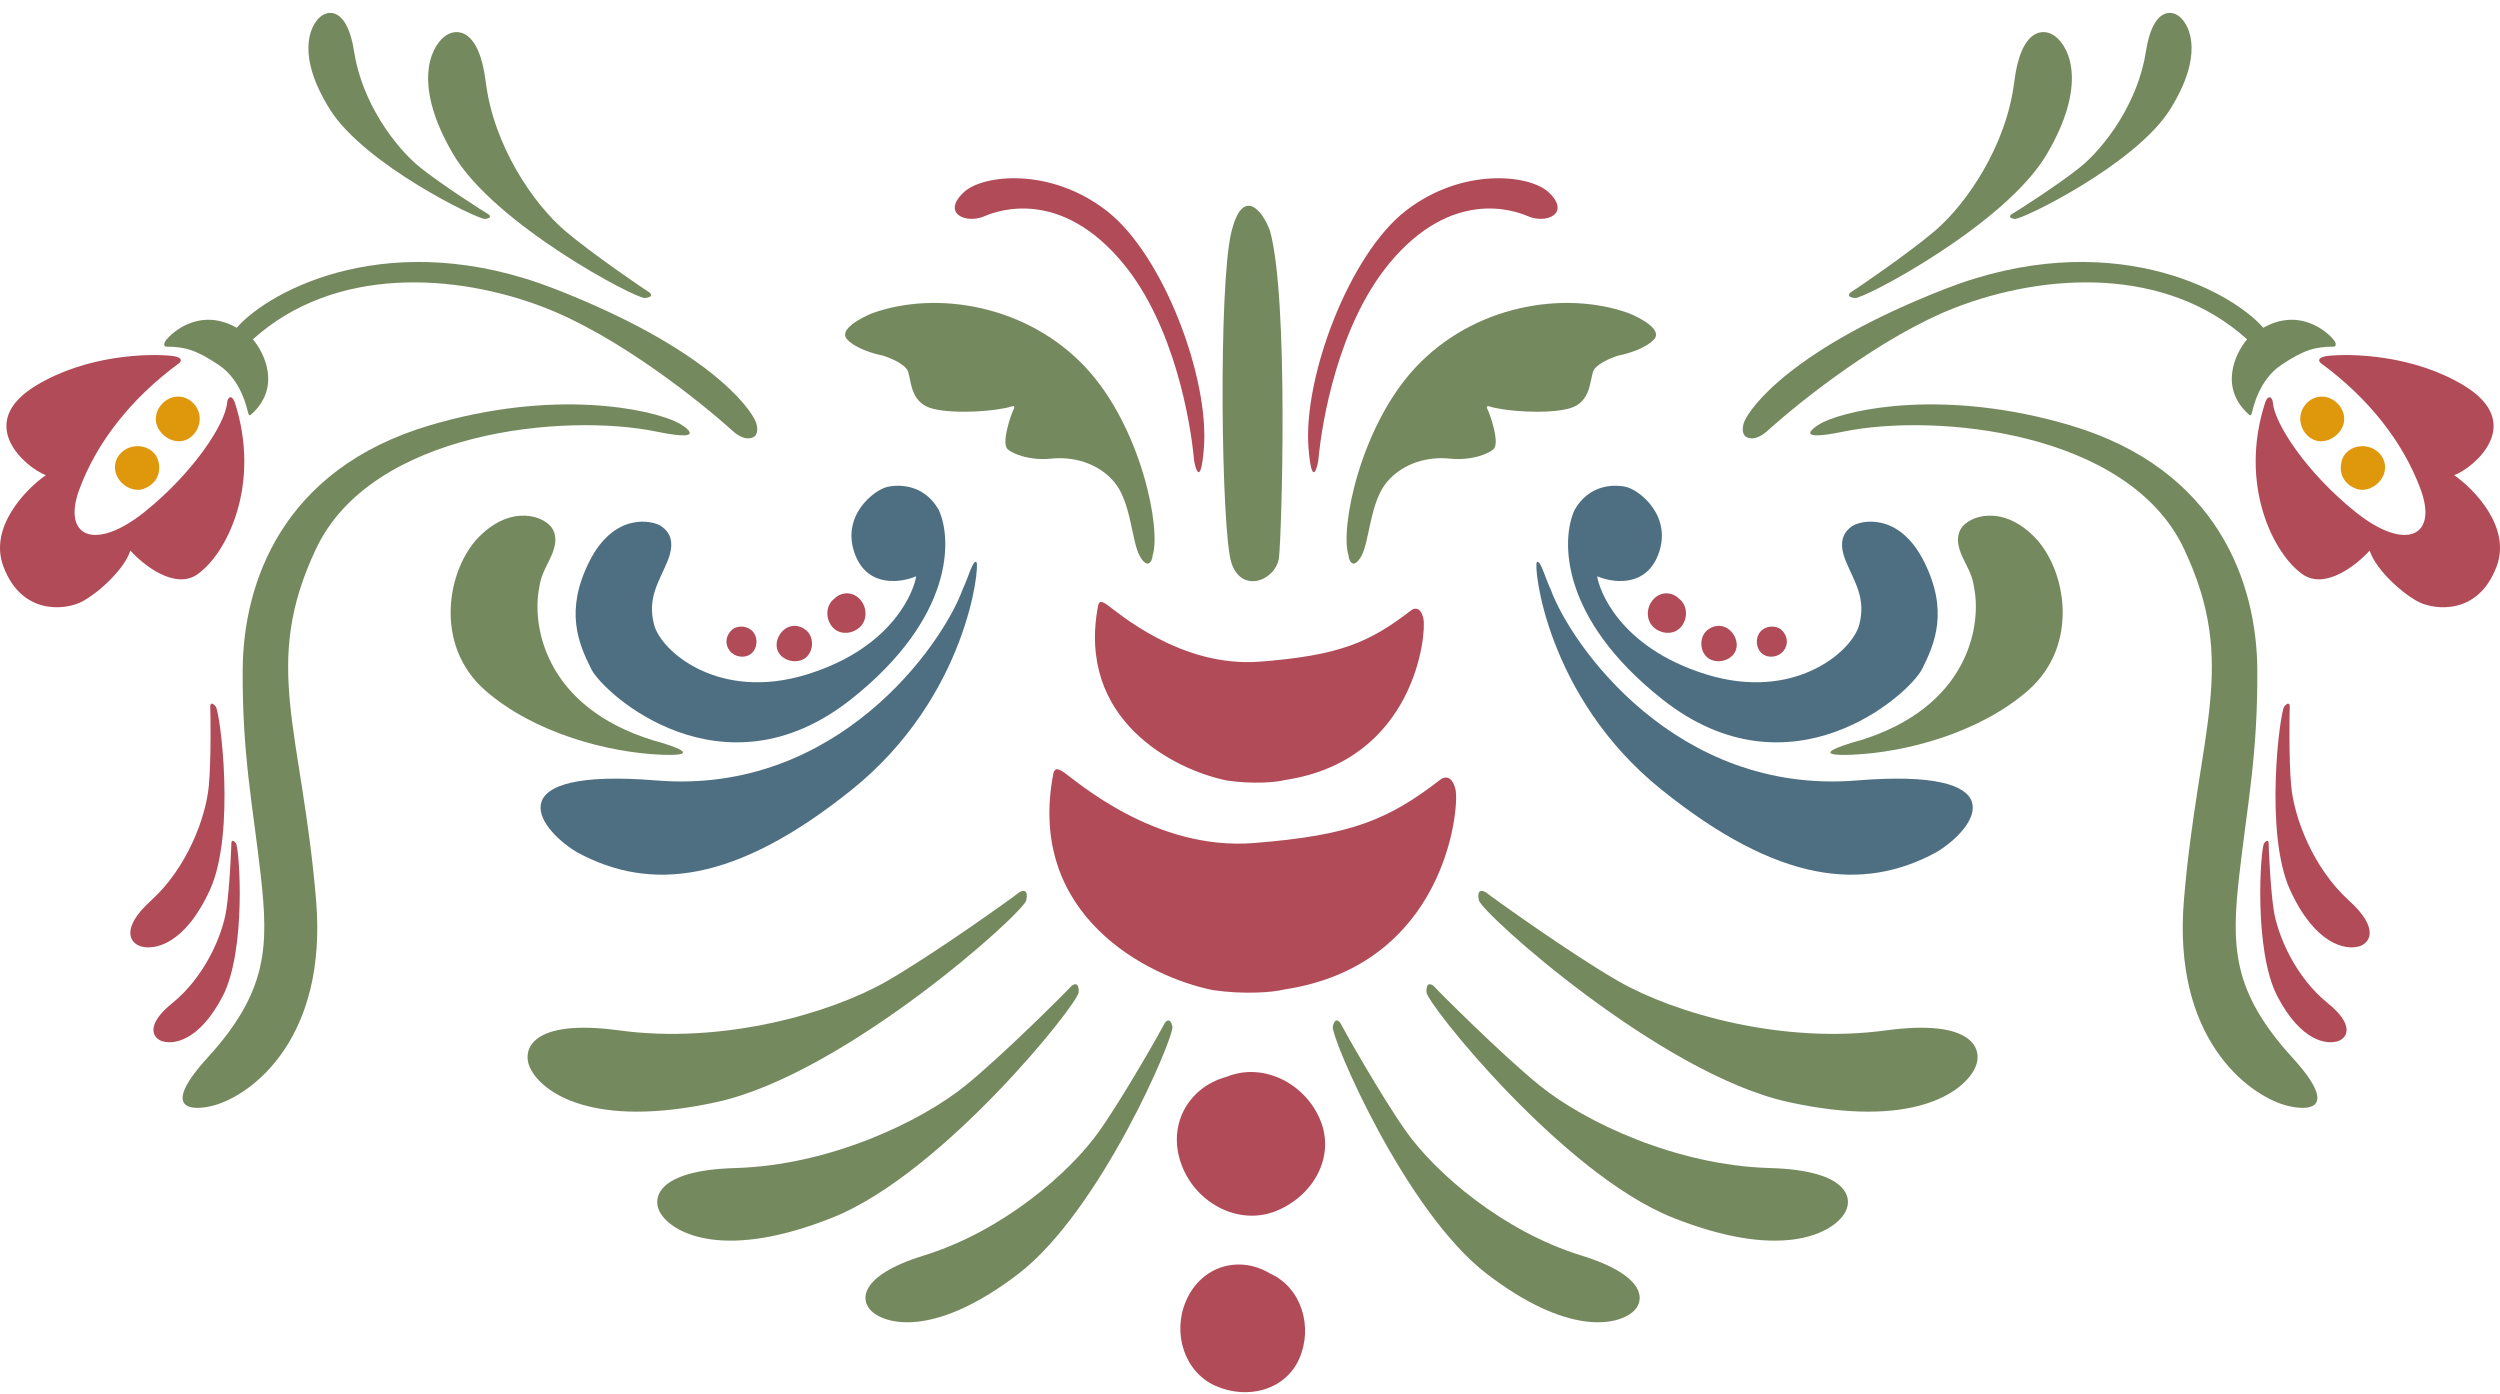 <svg width="174" height="97" viewBox="0 0 174 97" fill="none" xmlns="http://www.w3.org/2000/svg">
    <path d="M45.703 54.32C58.284 55.345 65.604 44.868 66.998 41.026C67.376 40.246 67.724 38.907 67.963 39.13C68.203 39.352 67.35 48.488 59.278 54.969C51.207 61.449 45.292 62.115 40.135 59.303C37.199 57.51 34.689 53.423 45.703 54.32Z" fill="#4E6F82"/>
    <path d="M50.958 43.821C51.398 43.476 52.09 43.562 52.435 44.002C52.78 44.442 52.709 45.16 52.269 45.505C51.829 45.849 51.133 45.736 50.789 45.296C50.444 44.856 50.481 44.254 50.958 43.821Z" fill="#B14B57"/>
    <path d="M54.602 43.803C55.133 43.387 55.877 43.529 56.292 44.06C56.651 44.582 56.58 45.352 56.084 45.773C55.554 46.188 54.686 46.063 54.27 45.533C53.854 45.002 54.071 44.218 54.602 43.803Z" fill="#B14B57"/>
    <path d="M58.057 41.677C58.584 41.146 59.422 41.153 59.927 41.801C60.383 42.383 60.348 43.262 59.766 43.718C59.184 44.174 58.352 44.176 57.896 43.594C57.44 43.012 57.475 42.133 58.057 41.677Z" fill="#B14B57"/>
    <path d="M45.427 51.519C38.048 49.227 37.057 43.751 37.496 41.096C37.626 40.277 37.686 40.076 38.245 38.959C38.532 38.383 38.901 37.503 38.423 36.76C37.892 35.935 35.629 35.072 33.357 37.348C31.138 39.571 30.139 44.873 33.773 48.054C37.165 51.023 42.313 52.378 46.037 52.529C49.016 52.649 46.871 51.906 45.427 51.519Z" fill="#75895E"/>
    <path d="M59.24 48.665C66.396 42.999 66.283 37.512 65.331 35.477C64.341 33.762 62.7 33.691 61.781 33.882C60.863 34.074 58.467 35.904 59.525 38.624C60.445 40.99 62.859 40.505 63.763 40.108C63.664 40.923 62.327 45.025 56.188 46.933C50.048 48.842 46.009 45.346 45.523 43.475C45.037 41.603 45.87 40.49 46.462 39.05C47.097 37.505 46.413 36.907 46.042 36.636C45.469 36.218 42.773 35.601 41.028 39.061C39.282 42.52 40.269 44.794 41.144 46.553C42.019 48.313 50.295 55.747 59.24 48.665Z" fill="#4E6F82"/>
    <path d="M129.225 54.32C116.644 55.345 109.324 44.868 107.93 41.026C107.552 40.246 107.204 38.908 106.965 39.13C106.725 39.352 107.578 48.489 115.65 54.969C123.721 61.449 129.636 62.115 134.793 59.303C137.729 57.51 140.239 53.423 129.225 54.32Z" fill="#4E6F82"/>
    <path d="M123.97 43.821C123.53 43.476 122.838 43.562 122.493 44.002C122.148 44.442 122.219 45.16 122.659 45.505C123.099 45.849 123.795 45.736 124.139 45.296C124.484 44.856 124.447 44.254 123.97 43.821Z" fill="#B14B57"/>
    <path d="M120.326 43.803C119.795 43.387 119.051 43.529 118.636 44.06C118.277 44.582 118.348 45.352 118.844 45.773C119.374 46.188 120.242 46.063 120.658 45.533C121.074 45.002 120.857 44.218 120.326 43.803Z" fill="#B14B57"/>
    <path d="M116.871 41.677C116.344 41.146 115.506 41.153 115.001 41.801C114.545 42.383 114.58 43.262 115.162 43.718C115.744 44.174 116.576 44.176 117.032 43.594C117.488 43.012 117.453 42.133 116.871 41.677Z" fill="#B14B57"/>
    <path d="M129.501 51.519C136.88 49.227 137.871 43.751 137.432 41.096C137.303 40.277 137.242 40.076 136.683 38.959C136.396 38.383 136.027 37.503 136.505 36.76C137.036 35.935 139.299 35.072 141.571 37.348C143.79 39.571 144.789 44.873 141.155 48.054C137.763 51.023 132.615 52.378 128.891 52.529C125.912 52.649 128.057 51.906 129.501 51.519Z" fill="#75895E"/>
    <path d="M115.688 48.665C108.532 42.999 108.645 37.512 109.597 35.477C110.587 33.762 112.228 33.691 113.147 33.882C114.065 34.074 116.461 35.904 115.403 38.624C114.483 40.99 112.069 40.505 111.165 40.108C111.264 40.923 112.601 45.025 118.741 46.934C124.88 48.842 128.919 45.346 129.405 43.475C129.891 41.603 129.058 40.49 128.466 39.05C127.831 37.505 128.515 36.907 128.886 36.636C129.459 36.218 132.155 35.601 133.9 39.061C135.646 42.52 134.66 44.794 133.784 46.554C132.909 48.313 124.633 55.747 115.688 48.665Z" fill="#4E6F82"/>
    <path d="M98.505 25.591C94.642 29.742 93.247 36.839 93.86 38.664C93.862 38.976 94.166 39.726 94.745 38.714C95.324 37.701 95.342 34.936 96.543 33.532C97.703 32.175 99.454 31.767 100.919 31.921C102.479 32.084 103.786 31.523 104.003 31.195C104.345 30.681 103.714 28.847 103.534 28.495C103.424 28.28 103.527 28.248 103.629 28.277C104.703 28.629 107.605 28.837 109.15 28.449C110.694 28.061 110.638 26.614 110.874 25.874C111.034 25.37 112.056 24.927 112.644 24.746C113.248 24.632 114.593 24.242 115.144 23.589C115.694 22.937 114.174 22.119 113.346 21.792C108.868 20.193 102.558 21.236 98.505 25.591Z" fill="#75895E"/>
    <path d="M75.575 25.591C79.438 29.742 80.833 36.839 80.22 38.664C80.218 38.976 79.914 39.726 79.335 38.714C78.756 37.701 78.738 34.936 77.537 33.532C76.377 32.175 74.626 31.767 73.161 31.921C71.601 32.084 70.294 31.523 70.077 31.195C69.735 30.681 70.366 28.847 70.546 28.495C70.656 28.28 70.553 28.248 70.451 28.277C69.377 28.629 66.475 28.837 64.931 28.449C63.386 28.061 63.442 26.614 63.206 25.874C63.046 25.37 62.024 24.927 61.436 24.746C60.832 24.632 59.487 24.242 58.936 23.589C58.386 22.937 59.906 22.119 60.734 21.792C65.212 20.193 71.522 21.236 75.575 25.591Z" fill="#75895E"/>
    <path d="M85.359 74.95C82.659 75.681 81.132 78.421 82.311 81.26C83.363 83.816 86.289 85.325 88.847 84.273C91.405 83.222 92.946 80.521 91.895 77.964C90.843 75.407 87.917 73.899 85.359 74.95Z" fill="#B14B57"/>
    <path d="M88.382 88.629C86.291 87.367 83.64 88.058 82.56 90.516C81.581 92.722 82.396 95.478 84.603 96.457C86.811 97.435 89.446 96.776 90.425 94.57C91.404 92.363 90.59 89.607 88.382 88.629Z" fill="#B14B57"/>
    <path d="M124.441 76.695C115.537 74.73 103.114 63.532 102.93 62.661C102.747 61.79 103.268 61.966 103.519 62.182C103.77 62.398 109.415 66.449 112.669 68.307C116.566 70.533 124.072 72.697 131.27 71.715C137.364 70.884 138.092 73.044 137.449 74.359C136.648 76.009 133.14 78.614 124.441 76.695Z" fill="#75895E"/>
    <path d="M116.378 84.728C108.735 81.667 99.318 69.865 99.283 69.061C99.248 68.258 99.686 68.492 99.878 68.721C100.07 68.95 104.501 73.39 107.127 75.524C110.27 78.08 116.638 81.112 123.195 81.296C128.746 81.453 129.076 83.483 128.31 84.56C127.353 85.912 123.844 87.717 116.378 84.728Z" fill="#75895E"/>
    <path d="M103.503 88.678C97.773 84.301 92.602 72.131 92.761 71.445C92.92 70.759 93.234 71.059 93.343 71.297C93.451 71.536 96.147 76.323 97.86 78.739C99.912 81.634 104.572 85.688 110.061 87.383C114.707 88.819 114.509 90.61 113.61 91.339C112.484 92.255 109.1 92.954 103.503 88.678Z" fill="#75895E"/>
    <path d="M49.918 76.695C58.822 74.73 71.245 63.532 71.429 62.661C71.612 61.79 71.091 61.966 70.84 62.182C70.589 62.398 64.944 66.449 61.69 68.307C57.793 70.533 50.288 72.697 43.089 71.715C36.995 70.884 36.267 73.044 36.91 74.359C37.711 76.009 41.219 78.614 49.918 76.695Z" fill="#75895E"/>
    <path d="M57.981 84.728C65.624 81.667 75.041 69.865 75.076 69.061C75.112 68.258 74.673 68.492 74.481 68.721C74.289 68.95 69.858 73.39 67.233 75.524C64.088 78.08 57.721 81.112 51.164 81.296C45.614 81.453 45.283 83.483 46.049 84.56C47.006 85.912 50.515 87.717 57.981 84.728Z" fill="#75895E"/>
    <path d="M70.856 88.678C76.586 84.301 81.757 72.131 81.599 71.445C81.439 70.759 81.125 71.059 81.017 71.297C80.909 71.536 78.213 76.323 76.499 78.74C74.447 81.634 69.788 85.688 64.299 87.383C59.652 88.819 59.85 90.61 60.75 91.339C61.875 92.255 65.26 92.954 70.856 88.678Z" fill="#75895E"/>
    <path d="M73.322 53.786C71.377 63.725 79.915 68.012 84.428 68.913C86.578 69.228 88.623 69.07 89.376 68.868C100.621 67.182 101.585 56.248 101.308 54.978C101.086 53.962 100.546 54.05 100.304 54.221C96.657 57.039 94.095 58.141 87.247 58.676C80.4 59.212 74.964 54.388 74.059 53.764C73.511 53.385 73.426 53.54 73.322 53.786Z" fill="#B14B57"/>
    <path d="M76.439 42.096C74.865 50.133 81.77 53.6 85.419 54.329C87.159 54.584 88.812 54.456 89.421 54.292C98.514 52.929 99.294 44.086 99.07 43.06C98.891 42.239 98.454 42.31 98.258 42.448C95.309 44.726 93.237 45.617 87.699 46.05C82.162 46.484 77.766 42.583 77.034 42.078C76.591 41.771 76.522 41.897 76.439 42.096Z" fill="#B14B57"/>
    <path d="M85.695 16.19C86.475 12.91 87.895 14.652 88.4 16.096C89.703 20.881 89.2 37.207 89.02 38.791C88.84 40.376 86.395 41.402 85.695 39.133C84.996 36.864 84.792 19.991 85.695 16.19Z" fill="#75895E"/>
    <path d="M96.662 18.373C93.144 22.658 92.002 29.323 91.762 31.981C91.733 32.311 91.315 34.188 91.074 31.203C90.678 26.311 93.891 17.741 97.828 14.68C101.764 11.62 106.458 12.147 107.777 13.375C109.357 14.845 107.643 15.616 106.33 15.044C105.4 14.638 101.015 13.072 96.662 18.373Z" fill="#B14B57"/>
    <path d="M78.201 18.373C81.719 22.658 82.862 29.323 83.101 31.981C83.131 32.311 83.548 34.188 83.79 31.203C84.185 26.311 80.972 17.741 77.035 14.68C73.099 11.62 68.405 12.147 67.086 13.375C65.506 14.845 67.22 15.616 68.533 15.044C69.463 14.638 73.848 13.072 78.201 18.373Z" fill="#B14B57"/>
    <path d="M142.461 10.727C139.586 15.627 129.742 20.805 129.11 20.743C128.478 20.681 128.689 20.406 128.88 20.3C129.072 20.193 132.83 17.637 134.667 16.07C136.867 14.193 139.641 10.163 140.192 5.699C140.659 1.919 142.273 1.91 143.07 2.549C144.071 3.348 145.27 5.941 142.461 10.727Z" fill="#75895E"/>
    <path d="M158.516 69.364C156.826 66.141 157.335 59.016 157.581 58.691C157.828 58.367 157.906 58.575 157.899 58.715C157.893 58.856 158.013 61.771 158.244 63.303C158.521 65.138 159.773 68.013 162.01 69.819C163.904 71.349 163.365 72.233 162.749 72.454C161.978 72.731 160.167 72.512 158.516 69.364Z" fill="#B14B57"/>
    <path d="M159.376 61.907C157.588 57.962 158.675 49.533 158.99 49.164C159.305 48.795 159.384 49.047 159.366 49.214C159.349 49.381 159.294 52.852 159.465 54.688C159.669 56.887 160.961 60.387 163.496 62.687C165.642 64.633 164.942 65.647 164.195 65.867C163.26 66.144 161.124 65.759 159.376 61.907Z" fill="#B14B57"/>
    <path d="M151.031 7.627C148.64 11.437 140.727 15.302 140.228 15.238C139.729 15.174 139.902 14.962 140.057 14.882C140.211 14.802 143.245 12.868 144.736 11.671C146.522 10.238 148.812 7.114 149.354 3.593C149.812 0.613 151.09 0.644 151.706 1.169C152.479 1.825 153.366 3.905 151.031 7.627Z" fill="#75895E"/>
    <path d="M160.147 28.758C159.936 29.551 160.424 30.458 161.214 30.67C162.005 30.883 162.901 30.287 163.113 29.494C163.324 28.701 162.749 27.86 161.958 27.648C161.168 27.436 160.359 27.965 160.147 28.758Z" fill="#DF980C"/>
    <path d="M162.983 32.081C162.771 32.875 163.063 33.7 164.072 34.049C164.863 34.261 165.741 33.673 165.953 32.88C166.165 32.087 165.648 31.323 164.857 31.11C164.067 30.898 163.195 31.288 162.983 32.081Z" fill="#DF980C"/>
    <path d="M136.142 21.39C130.974 23.378 125.237 27.971 123.005 29.995C122.669 30.297 122.105 30.672 121.59 30.437C121.178 30.249 121.287 29.647 121.394 29.37C121.792 28.358 124.779 24.249 135.368 20.113C146.742 15.67 155.183 20.149 157.527 22.811C160.295 21.244 162.359 23.459 162.517 23.787C162.643 24.05 162.509 24.124 162.426 24.128C161.137 24.134 160.383 24.332 158.783 25.395C157.182 26.459 156.814 28.463 156.722 28.758C156.666 28.936 156.621 28.916 156.556 28.88C154.417 27.017 155.561 24.596 156.4 23.618C150.685 18.465 142.264 19.035 136.142 21.39Z" fill="#75895E"/>
    <path d="M171.473 26.823C167.972 24.706 163.658 24.578 161.939 24.779C161.243 24.897 161.384 25.164 161.541 25.282C164.85 27.709 167.27 30.773 168.483 34.077C169.695 37.38 167.388 38.395 163.953 35.642C160.518 32.889 158.306 29.473 158.193 28.03C158.164 27.66 157.894 27.427 157.673 27.963C155.786 33.724 158.227 38.557 160.264 39.975C161.845 41.075 164.055 39.294 164.928 38.319C165.363 39.703 167.365 41.452 168.44 41.943C169.515 42.434 172.483 42.828 173.764 39.427C174.79 36.706 172.222 34.056 170.809 33.071C172.177 32.574 175.849 29.47 171.473 26.823Z" fill="#B14B57"/>
    <path d="M144.084 29.601C135.391 27.026 128.732 28.463 126.844 29.408C126.703 29.46 124.281 30.87 128.3 30.041C134.679 28.726 148.133 29.982 152.008 38.203C155.824 46.298 152.995 50.743 152 62.664C151.205 72.201 156.37 76.143 159.052 76.922C160.624 77.359 162.924 77.308 159.55 73.61C155.334 68.987 155.303 65.834 155.851 60.943C156.399 56.053 157.149 52.543 157.108 46.588C157.067 40.634 154.413 32.661 144.084 29.601Z" fill="#75895E"/>
    <path d="M31.539 10.727C34.414 15.627 44.258 20.805 44.89 20.743C45.522 20.681 45.311 20.406 45.12 20.3C44.928 20.193 41.17 17.637 39.333 16.07C37.133 14.193 34.359 10.163 33.808 5.699C33.34 1.919 31.727 1.91 30.93 2.549C29.928 3.348 28.73 5.941 31.539 10.727Z" fill="#75895E"/>
    <path d="M15.484 69.364C17.174 66.141 16.665 59.016 16.419 58.691C16.172 58.367 16.094 58.575 16.101 58.715C16.107 58.856 15.987 61.771 15.756 63.303C15.479 65.138 14.227 68.013 11.99 69.819C10.096 71.349 10.635 72.233 11.251 72.454C12.022 72.731 13.833 72.512 15.484 69.364Z" fill="#B14B57"/>
    <path d="M14.624 61.907C16.412 57.962 15.325 49.533 15.01 49.164C14.695 48.795 14.616 49.047 14.634 49.214C14.651 49.381 14.706 52.852 14.535 54.688C14.331 56.887 13.039 60.387 10.504 62.687C8.358 64.633 9.058 65.647 9.805 65.867C10.74 66.144 12.876 65.759 14.624 61.907Z" fill="#B14B57"/>
    <path d="M22.969 7.627C25.36 11.437 33.273 15.302 33.772 15.238C34.271 15.174 34.097 14.962 33.943 14.882C33.789 14.802 30.755 12.868 29.264 11.671C27.478 10.238 25.188 7.114 24.646 3.593C24.188 0.613 22.91 0.644 22.294 1.169C21.521 1.825 20.634 3.905 22.969 7.627Z" fill="#75895E"/>
    <path d="M13.852 28.758C14.064 29.551 13.576 30.458 12.786 30.67C11.995 30.883 11.099 30.287 10.887 29.494C10.675 28.701 11.251 27.86 12.041 27.648C12.832 27.436 13.641 27.965 13.852 28.758Z" fill="#DF980C"/>
    <path d="M11.017 32.081C11.229 32.875 10.937 33.7 9.927 34.049C9.137 34.261 8.258 33.673 8.047 32.88C7.835 32.087 8.352 31.323 9.143 31.11C9.933 30.898 10.805 31.288 11.017 32.081Z" fill="#DF980C"/>
    <path d="M37.858 21.39C43.026 23.378 48.763 27.971 50.995 29.995C51.331 30.297 51.895 30.672 52.41 30.437C52.822 30.249 52.712 29.647 52.606 29.37C52.208 28.358 49.221 24.249 38.632 20.113C27.258 15.67 18.817 20.149 16.473 22.811C13.705 21.244 11.64 23.459 11.483 23.787C11.357 24.05 11.491 24.124 11.574 24.128C12.863 24.134 13.617 24.332 15.217 25.395C16.818 26.459 17.186 28.463 17.278 28.758C17.334 28.936 17.379 28.916 17.444 28.88C19.583 27.017 18.439 24.596 17.6 23.618C23.314 18.465 31.736 19.035 37.858 21.39Z" fill="#75895E"/>
    <path d="M2.527 26.823C6.028 24.706 10.342 24.578 12.061 24.779C12.757 24.897 12.616 25.164 12.459 25.282C9.15 27.709 6.73 30.773 5.517 34.077C4.305 37.38 6.612 38.395 10.047 35.642C13.482 32.889 15.694 29.473 15.807 28.03C15.836 27.66 16.106 27.427 16.327 27.963C18.214 33.724 15.773 38.557 13.736 39.975C12.155 41.075 9.945 39.294 9.072 38.319C8.637 39.703 6.635 41.452 5.56 41.943C4.485 42.434 1.517 42.828 0.236 39.427C-0.79 36.706 1.778 34.056 3.191 33.071C1.823 32.574 -1.849 29.47 2.527 26.823Z" fill="#B14B57"/>
    <path d="M29.916 29.601C38.609 27.026 45.267 28.463 47.156 29.408C47.297 29.46 49.719 30.87 45.7 30.041C39.321 28.726 25.867 29.982 21.992 38.203C18.176 46.298 21.005 50.743 22 62.664C22.795 72.201 17.63 76.143 14.947 76.922C13.376 77.359 11.076 77.308 14.449 73.61C18.666 68.987 18.697 65.834 18.149 60.943C17.601 56.053 16.851 52.543 16.892 46.588C16.933 40.634 19.587 32.661 29.916 29.601Z" fill="#75895E"/>
</svg>
